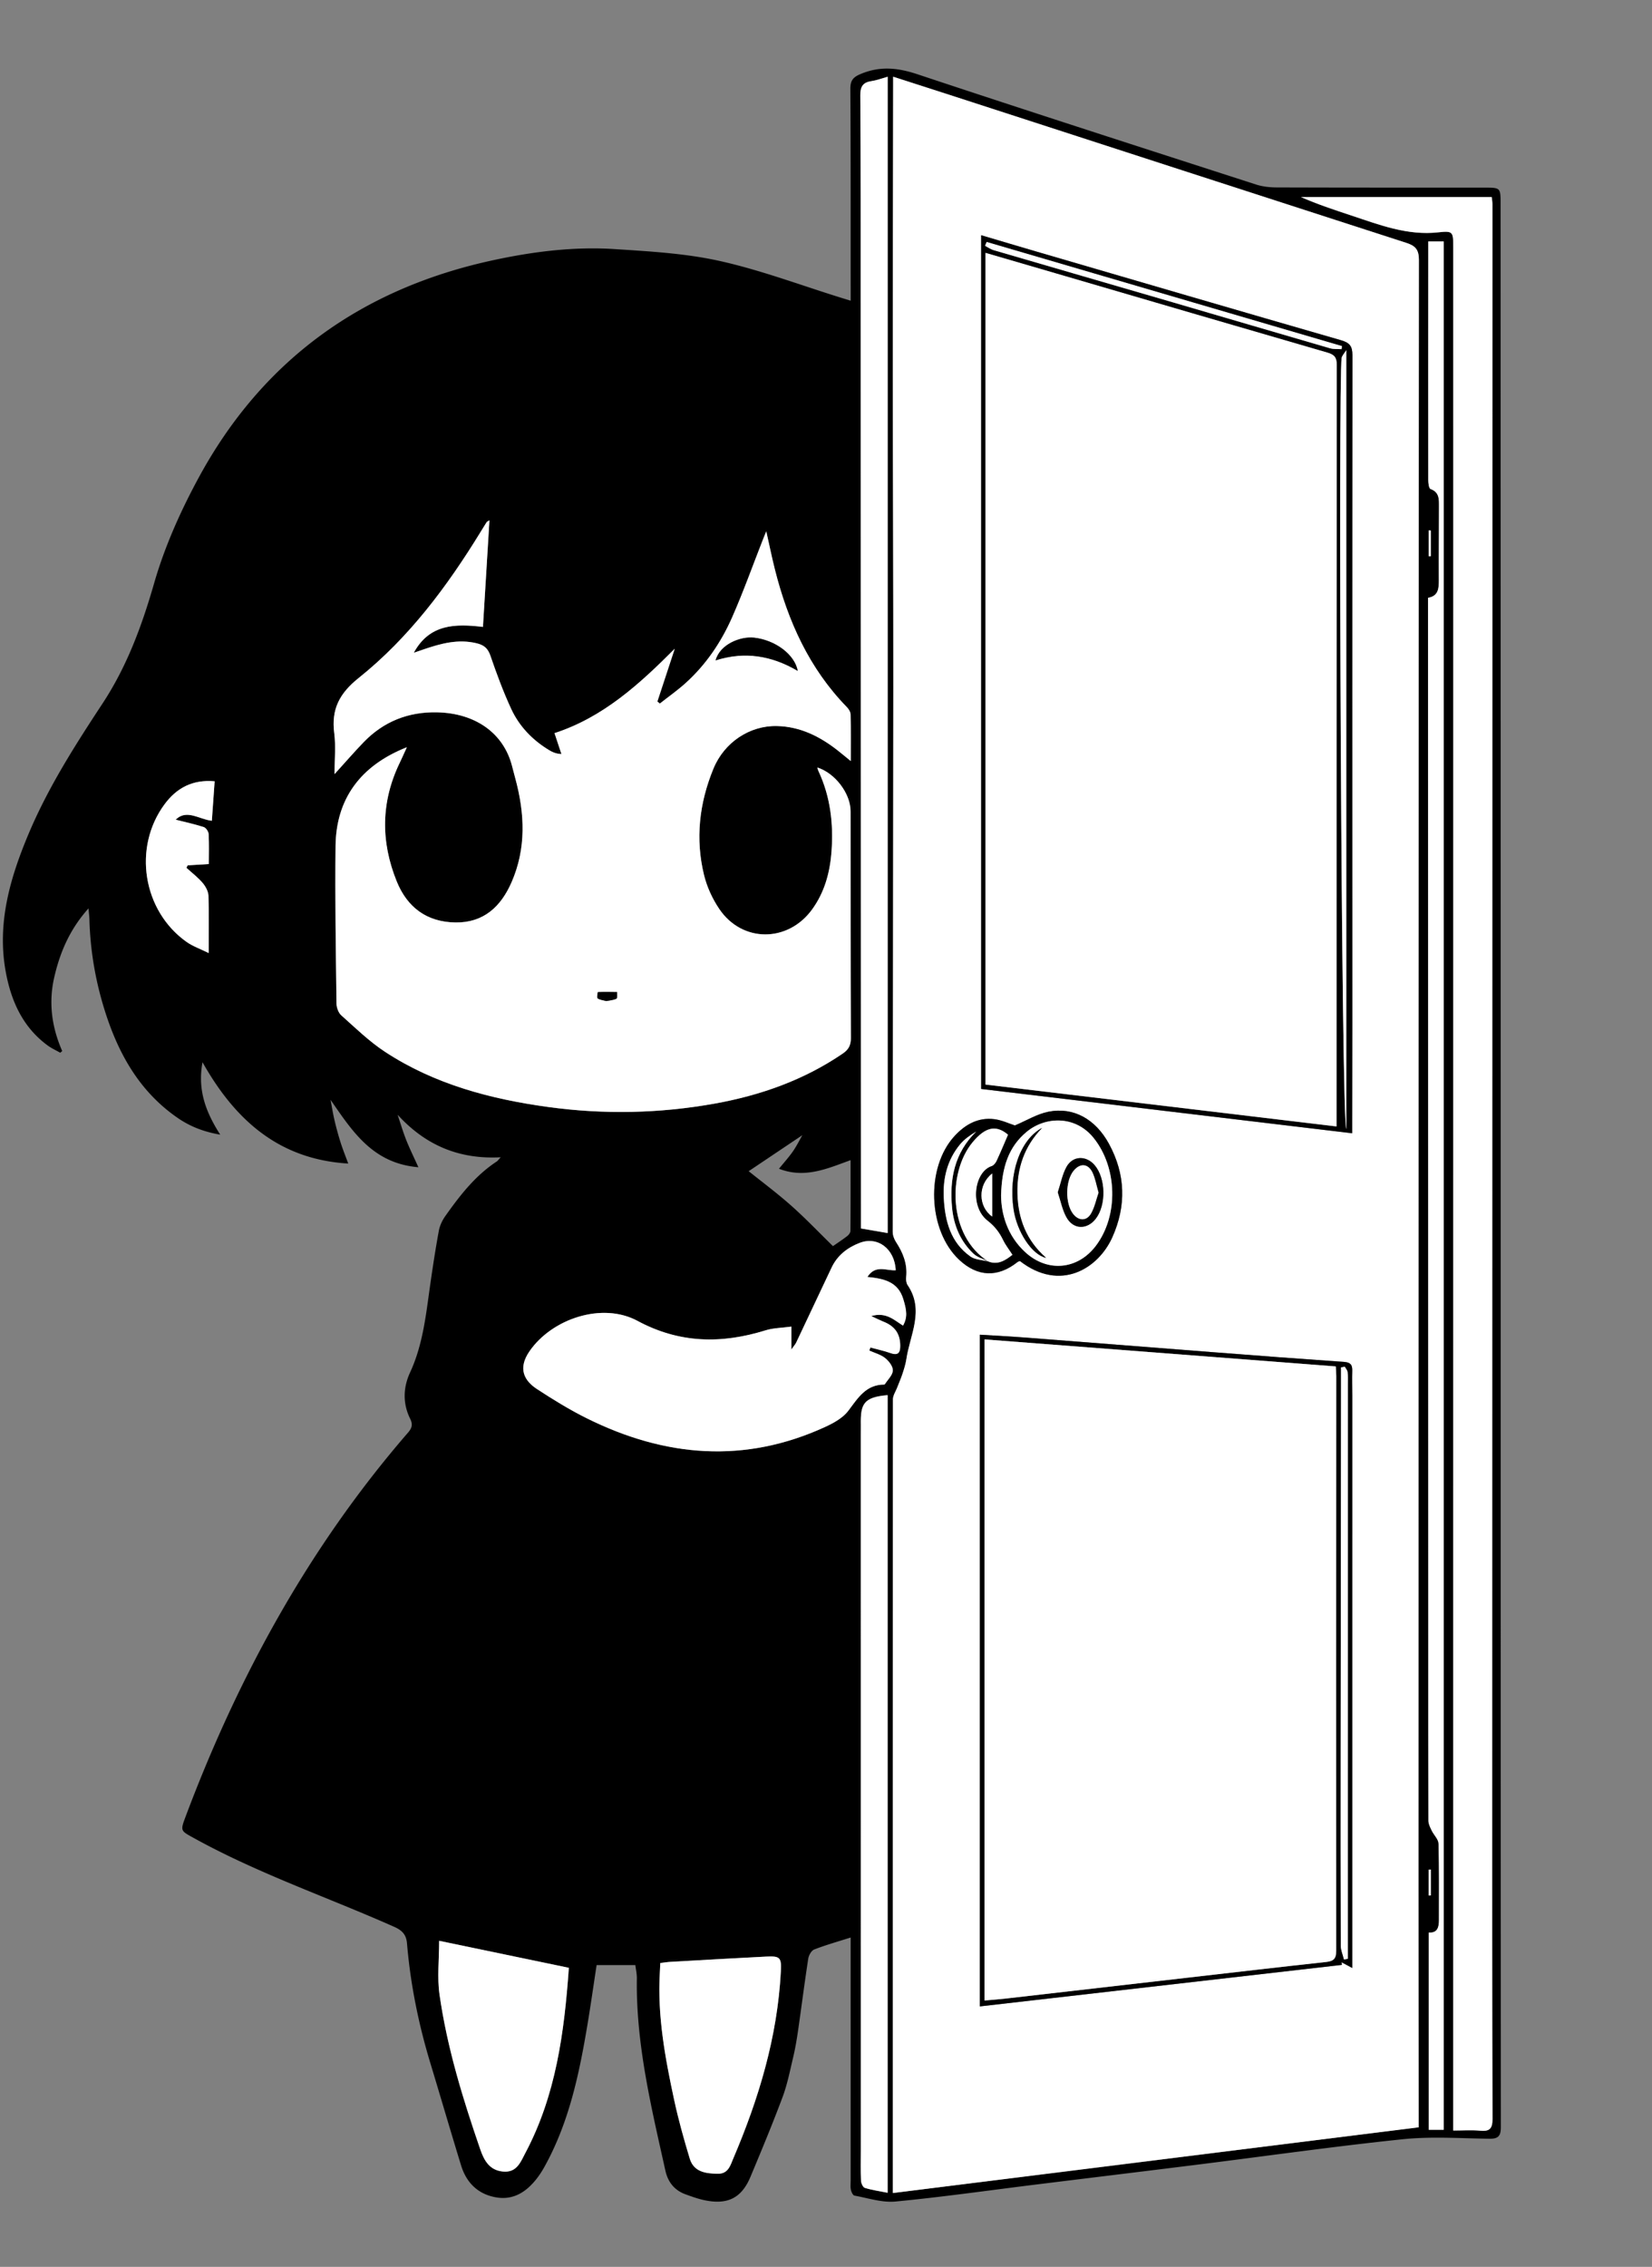 <svg xmlns="http://www.w3.org/2000/svg" xml:space="preserve" width="864" height="1185" viewBox="0 0 864 1185"><rect x="0" y="0" width="864" height="1185" fill="#808080" stroke="none"/><path fill-rule="evenodd" d="M444.899 1012.828c-6.829 2.177-13.06 3.913-19.053 6.252-1.473.575-2.854 3.017-3.125 4.777-1.953 12.645-3.557 25.342-5.389 38.005-.664 4.592-1.463 9.182-2.533 13.693-1.648 6.943-3.027 14.027-5.514 20.681-5.239 14.021-10.999 27.854-16.782 41.665-4.593 10.968-11.756 14.665-23.558 12.347-3.56-.699-7.035-1.949-10.458-3.197-5.791-2.112-9.168-6.412-10.489-12.369-7.354-33.15-15.456-66.188-14.921-100.515.036-2.28-.506-4.569-.789-6.94h-20.255c-1.632 10.649-3.113 21.147-4.867 31.601-4.308 25.674-9.675 51.045-22.56 74.11-1.133 2.027-2.408 4.002-3.829 5.836-5.311 6.85-12.006 11.371-21.012 9.932-9.587-1.532-15.799-7.546-18.625-16.756-5.462-17.806-10.68-35.688-16.079-53.513-6.195-20.448-10.412-41.28-12.207-62.576-.374-4.435-2.457-6.739-6.615-8.588-34.925-15.528-71.262-27.869-104.844-46.438-6.907-3.819-7.178-3.635-4.381-11.08 27.569-73.391 64.743-141.231 116.276-200.738 2.045-2.361 2.801-4.198 1.208-7.41-3.922-7.91-3.682-16.284-.025-24.172 6.787-14.641 8.313-30.382 10.554-46.017 1.345-9.386 2.768-18.767 4.495-28.087.496-2.674 1.791-5.4 3.375-7.639 7.622-10.767 15.677-21.174 26.923-28.549.496-.325.842-.881 2.043-2.178-22.019 1.16-39.48-6.436-53.919-22.243 1.477 4.385 2.783 8.838 4.477 13.137 1.745 4.43 3.868 8.711 6.388 14.306-23.835-1.99-34.463-18.688-45.935-35.245.677 3.552 1.236 7.132 2.063 10.648a158 158 0 0 0 3.156 11.55c1.144 3.611 2.572 7.133 4.032 11.122-35.891-2.154-58.967-22.323-76.212-52.963-2.725 14.774 1.871 26.244 9.248 37.856-8.666-1.491-15.75-4.274-22.268-8.767-18.821-12.972-29.808-31.413-36.943-52.557-5.622-16.657-8.735-33.777-9.188-51.369-.037-1.424-.239-2.843-.48-5.576-9.895 11.045-14.944 23.076-17.934 36.115-3.028 13.206-1.271 26.01 4.187 38.449l-1.028.884c-2.173-1.236-4.491-2.275-6.498-3.74-13.054-9.527-19.171-23.205-21.987-38.475-4.657-25.261 2.12-48.781 11.757-71.798 10.217-24.4 24.379-46.559 38.84-68.534 12.767-19.401 20.582-40.601 27.002-62.917 5.513-19.161 13.884-37.861 23.441-55.432 33.515-61.622 85.645-98.74 154.03-113.43 20.943-4.499 42.125-7.163 63.497-5.769 18.419 1.201 37.1 2.244 55.02 6.248 21.475 4.798 42.264 12.666 63.35 19.204 1.396.433 2.793.86 4.951 1.525v-6.226c-.02-34.83.05-69.661-.166-104.49-.029-4.674 1.599-6.285 5.878-8.005 10.029-4.032 19.149-3.001 29.276.366 58.89 19.582 117.979 38.568 177.041 57.628 3.408 1.1 7.176 1.501 10.778 1.513 36.163.121 72.327.095 108.49.102 8.564.001 8.599-.014 8.6 8.458.029 169.818.061 339.635.068 509.454.008 165.318-.026 330.638.069 495.957.003 4.583-1.316 6.123-5.955 6.062-15.152-.204-30.441-1.295-45.438.268-35.927 3.741-71.712 8.834-107.563 13.314-28.075 3.508-56.165 6.899-84.245 10.372-24.452 3.023-48.859 6.512-73.376 8.866-7.007.673-14.34-1.798-21.477-3.088-.808-.146-1.637-1.926-1.87-3.067-.327-1.603-.115-3.316-.115-4.983q-.005-60.245-.007-120.489zm22.218-972.721v3.923c-.066 50.653-.202 101.307-.182 151.96.021 54.488.297 108.976.268 163.463-.052 94.814-.262 189.63-.316 284.444-.002 1.805.742 3.841 1.742 5.375 3.645 5.591 6.021 11.431 5.302 18.284-.145 1.382.023 3.129.766 4.22 8.906 13.094 1.266 25.861-.664 38.718-.382 2.543-1.172 5.043-1.974 7.498-.813 2.489-1.882 4.895-2.82 7.344-.787 2.052-2.225 4.114-2.226 6.172-.102 136.476-.087 272.95-.082 409.426v5.454l275.031-34.348c0-2.437.001-4.408-.001-6.379-.036-43.492-.106-86.984-.104-130.477.014-279.783.023-559.566.228-839.349.004-5.478-1.953-7.382-6.649-8.897C656.946 101.607 578.5 76.14 500.043 50.71c-10.713-3.47-21.437-6.904-32.926-10.603M212.79 390.62c-24.66 9.725-36.992 27.405-37.281 51.478-.33 27.48.157 54.972.48 82.455.025 2.109.985 4.848 2.493 6.192 7.434 6.629 14.667 13.7 22.947 19.123 25.863 16.938 55.129 24.677 85.325 28.812 29.031 3.975 58.162 3.407 87.048-1.785 23.969-4.308 46.599-12.287 66.919-26.131 3.06-2.084 4.309-4.33 4.291-8.158-.175-39.491-.13-78.983-.151-118.476-.005-9.278-8.078-20.02-17.403-22.915.238.745.367 1.37.63 1.932 6.231 13.327 7.856 27.446 6.802 41.908-.798 10.927-3.586 21.312-10.176 30.375-12.625 17.362-36.553 17.445-48.531-.265-3.564-5.271-6.416-11.436-7.935-17.601-4.679-19.002-2.539-37.722 4.87-55.732 5.699-13.856 19.021-22.619 33.231-22.298 12.178.274 22.479 5.436 31.843 12.807 1.971 1.552 3.896 3.161 6.759 5.487 0-9.067.091-16.708-.089-24.342-.03-1.294-.959-2.819-1.918-3.803-19.785-20.286-30.912-45.085-37.707-72.138-1.564-6.225-2.844-12.521-4.483-19.803-.839 2.078-1.271 3.126-1.687 4.182-5.346 13.609-10.263 27.409-16.155 40.777-5.745 13.034-13.707 24.795-24.387 34.422-4.233 3.815-8.932 7.115-13.417 10.649l-1.297-1.059 9.083-27.597c-18.552 18.62-37.529 35.901-62.879 44.127l3.624 10.936c-2.774-.145-4.559-.914-6.212-1.903-8.806-5.269-15.793-12.453-20.074-21.701-4.176-9.021-7.631-18.405-10.867-27.814-1.319-3.834-3.333-5.544-7.13-6.473-9.735-2.379-18.779.104-27.815 3.185q-2.564.875-5.126 1.754c8.222-15.141 21.822-15.231 36.168-13.508l3.398-55.738c-.949.621-1.307.733-1.461.975-1.074 1.681-2.108 3.388-3.152 5.089-17.524 28.57-37.487 55.333-63.752 76.344-10.159 8.126-14.393 16.413-12.798 28.909.863 6.758.154 13.717.154 21.356 5.539-6.092 10.21-11.482 15.15-16.613 10.507-10.914 23.477-16.023 38.576-15.677 20.02.459 34.601 10.907 39.055 27.863.591 2.251 1.174 4.504 1.781 6.751 4.948 18.298 5.774 36.498-2.008 54.265-5.564 12.703-14.589 21.174-29.334 20.971-14.952-.206-25.208-7.878-30.718-21.504-8.399-20.769-8.281-41.492 1.548-61.892 1.114-2.316 2.149-4.672 3.768-8.198m547.237 723.101c5.129 0 9.629-.33 14.058.088 4.95.468 6.516-.985 6.499-6.227-.201-64.16-.163-128.322-.154-192.484.034-269.476.081-538.951.105-808.426 0-1.267-.245-2.533-.36-3.652h-99.737c8.679 3.81 17.482 6.701 26.277 9.62 14.819 4.918 29.394 10.616 45.628 8.802 7.603-.849 7.709-.177 7.711 7.696q.017 93.243.013 186.485l-.039 787.441zM413.879 693.477c-5.031.688-9.438.693-13.459 1.94-23.033 7.141-44.991 6.907-67.017-4.941-18.366-9.88-44.587-1.238-56.404 15.794-6.406 9.232-2.69 15.565 3.814 19.822 8.475 5.546 17.162 10.898 26.226 15.388 40.778 20.202 82.336 23.81 124.538 4.431 4.433-2.036 9.253-4.693 12.083-8.432 5.012-6.621 9.129-13.631 18.709-13.709.151-.001.368-.09.443-.208 1.495-2.363 4.026-4.688 4.14-7.124.1-2.151-2.074-4.964-4.019-6.511-2.324-1.85-5.472-2.663-8.263-3.925l.534-1.61c3.496.954 7.062 1.711 10.469 2.914 3.899 1.376 5.173.011 5.15-3.833-.035-6.188-2.72-10.168-8.731-12.566-1.796-.717-3.526-1.599-6.445-2.936 7.862-2.28 12.021 2.16 16.653 4.992 2.331-4.268 2.022-7.699.083-13.978-2.809-9.089-10.293-10.625-18.72-11.459 4.203-6.643 9.984-3.146 14.812-3.511-.573-11.21-9.435-17.923-18.868-14.303-6.377 2.447-11.632 6.494-14.657 12.862-6.21 13.07-12.347 26.175-18.547 39.249-.419.883-1.12 1.633-2.524 3.635zm50.382-653.352c-3.313.916-5.814 1.883-8.402 2.263-4.61.676-5.958 2.853-5.921 7.66.28 36.16.206 72.323.215 108.485.042 158.979.075 317.958.111 476.937v6.692l13.997 2.418zm290.79 1073.222V126.221h-8.054v8.619c-.02 38.663-.053 77.326-.007 115.989.002 1.667.316 4.486 1.199 4.808 4.665 1.697 4.398 5.45 4.403 9.084.017 12.831-.162 25.663-.076 38.493.029 4.436-.247 8.384-5.649 9.283l.001 3.373q.07 269.473.134 538.947c.008 32.33-.027 64.661.072 96.99.006 1.706.931 3.482 1.701 5.095 1.12 2.345 3.519 4.542 3.582 6.852.364 13.32.205 26.655.215 39.985.002 3.66-.729 6.787-5.332 6.507v103.102zM464.239 729.309c-12.755 1.021-14.188 4.864-14.023 15.321.029 1.832-.011 3.665-.011 5.497l.01 373.82c0 5.331-.134 10.668.094 15.988.058 1.332 1.016 3.463 2.008 3.77 3.738 1.152 7.662 1.702 11.923 2.56zm-234.566 285.239c0 9.917-1.073 19.171.199 28.09 3.953 27.724 12.185 54.422 21.279 80.845 2.022 5.876 4.842 11.08 12.046 11.696 7.164.613 9.117-5.096 11.629-9.839 15.939-30.098 20.295-62.915 22.681-96.682zm115.662 11.62c-.089 1.907-.148 3.539-.242 5.17-1.297 22.513 2.776 44.447 7.47 66.263 2.229 10.361 5.096 20.607 8.166 30.757 2.121 7.012 8.202 7.83 14.535 7.97 5.646.124 6.714-4.408 8.252-8.015 13.325-31.24 23.059-63.416 24.854-97.612.384-7.316-.257-8.265-7.565-7.899-16.785.838-33.563 1.815-50.344 2.765-1.624.09-3.235.373-5.126.601m-233.08-617.749c-11.581-1.033-19.929 3.52-26.238 12.086-16.643 22.598-11.345 55.663 11.565 71.876 3.214 2.274 7.093 3.608 11.573 5.827 0-11.031.198-20.507-.142-29.963-.083-2.304-1.51-4.907-3.069-6.732-2.48-2.903-5.59-5.27-8.434-7.862l.635-1.299 11.082-.675c0-5.437.172-10.573-.119-15.684-.074-1.297-1.379-3.261-2.533-3.633-4.878-1.571-9.914-2.658-14.689-3.871 5.702-5.686 12.341-.139 18.911.559zm279.307 203.816c6.853 5.508 14.852 11.451 22.275 18.042 7.581 6.732 14.598 14.101 21.801 21.132 2.323-1.617 4.957-3.329 7.436-5.243.804-.621 1.7-1.766 1.708-2.678.113-12.098.076-24.197.076-37.025-12.33 4.492-24.013 9.735-37.445 4.496 2.77-3.42 5.23-6.126 7.297-9.106 1.927-2.779 3.433-5.849 4.93-8.452-9.561 6.412-18.97 12.724-28.078 18.834m355.611 378.637 1.156-.033v-13.525l-1.156.027zm1.144-713.547-1.128-.04v13.479h1.128z" clip-rule="evenodd"/><path fill="#fff" fill-rule="evenodd" d="M467.117 40.107c11.489 3.699 22.213 7.133 32.926 10.604 78.457 25.43 156.902 50.897 235.393 76.228 4.696 1.516 6.653 3.419 6.649 8.897-.204 279.783-.214 559.565-.228 839.349-.003 43.492.067 86.984.104 130.477.002 1.971.001 3.942.001 6.379l-275.031 34.348v-5.454c-.005-136.476-.02-272.95.082-409.426.001-2.058 1.438-4.12 2.226-6.172.938-2.449 2.008-4.854 2.82-7.344.802-2.455 1.592-4.955 1.974-7.498 1.93-12.856 9.57-25.624.664-38.718-.742-1.091-.91-2.838-.766-4.22.72-6.854-1.657-12.693-5.302-18.284-1-1.534-1.744-3.57-1.742-5.375.055-94.814.265-189.63.316-284.444.029-54.488-.246-108.976-.268-163.463-.021-50.653.115-101.307.182-151.96.001-.981 0-1.962 0-3.924m46.023 82.857v446.285l194.053 23.16c0-2.71-.002-4.5.001-6.291.021-17.167.065-34.333.064-51.5-.012-116.333-.063-232.665.057-348.998.005-4.728-1.516-6.486-5.978-7.771-53.044-15.282-106.023-30.793-159.016-46.258-9.517-2.778-19.016-5.62-29.181-8.627m194.094 905.788v-7.755q.005-145.732.006-291.465c0-4.333-.146-8.669-.01-12.997.099-3.107-.968-4.373-4.257-4.6-22.597-1.559-45.183-3.273-67.766-5.016-32.71-2.521-65.413-5.134-98.124-7.651-8.073-.621-16.164-1.028-24.635-1.559v351.128l189.36-21.7-.17-1.382zm-176.445-440.42c-2.941-.937-6.752-2.786-10.731-3.284-8.408-1.053-15.167 2.697-20.764 8.746-15.26 16.491-14.043 49.428 2.38 64.775 9.587 8.958 20.167 9.358 30.471 1.175.362-.288.875-.386 1.274-.554 21.099 16.356 40.948 4 48.304-12.352 7.424-16.502 6.951-32.979-1.742-48.928-7.038-12.911-18.544-19.331-31.576-16.773-5.972 1.173-11.499 4.617-17.616 7.195M212.79 390.62c-1.619 3.526-2.654 5.882-3.771 8.2-9.829 20.4-9.947 41.123-1.548 61.892 5.51 13.626 15.766 21.298 30.718 21.504 14.745.203 23.77-8.268 29.334-20.971 7.783-17.768 6.956-35.967 2.008-54.265-.607-2.247-1.19-4.5-1.781-6.751-4.454-16.956-19.035-27.404-39.055-27.863-15.099-.346-28.069 4.763-38.576 15.677-4.94 5.131-9.611 10.521-15.15 16.613 0-7.639.709-14.598-.154-21.356-1.594-12.496 2.64-20.783 12.798-28.909 26.265-21.01 46.228-47.773 63.752-76.344 1.043-1.701 2.078-3.408 3.152-5.089.155-.242.513-.354 1.461-.975l-3.398 55.738c-14.347-1.723-27.946-1.632-36.168 13.508q2.562-.878 5.126-1.754c9.037-3.081 18.081-5.564 27.815-3.185 3.798.928 5.811 2.639 7.13 6.473 3.236 9.409 6.691 18.794 10.867 27.814 4.28 9.248 11.268 16.432 20.074 21.701 1.653.989 3.438 1.758 6.212 1.903l-3.624-10.936c25.35-8.227 44.328-25.507 62.879-44.127l-9.083 27.597 1.297 1.059c4.485-3.534 9.184-6.834 13.417-10.649 10.68-9.627 18.642-21.388 24.387-34.422 5.893-13.369 10.81-27.168 16.155-40.777.415-1.056.848-2.104 1.687-4.182 1.64 7.282 2.919 13.578 4.483 19.803 6.795 27.053 17.922 51.853 37.707 72.138.959.984 1.888 2.508 1.918 3.803.18 7.634.089 15.275.089 24.342-2.862-2.326-4.788-3.935-6.759-5.487-9.364-7.371-19.665-12.532-31.843-12.807-14.211-.321-27.532 8.442-33.231 22.298-7.409 18.01-9.549 36.73-4.87 55.732 1.519 6.165 4.37 12.33 7.935 17.601 11.979 17.71 35.906 17.627 48.531.265 6.59-9.063 9.378-19.448 10.176-30.375 1.055-14.462-.57-28.582-6.802-41.908-.263-.562-.392-1.187-.63-1.932 9.325 2.895 17.398 13.637 17.403 22.915.021 39.492-.023 78.984.151 118.476.018 3.828-1.231 6.074-4.291 8.158-20.32 13.844-42.95 21.823-66.919 26.131-28.887 5.192-58.018 5.76-87.048 1.785-30.196-4.135-59.462-11.874-85.325-28.812-8.28-5.423-15.513-12.494-22.947-19.123-1.508-1.345-2.468-4.083-2.493-6.192-.323-27.483-.81-54.975-.48-82.455.292-24.075 12.624-41.755 37.284-51.48m161.486-45.431c15.146-4.81 29.269-2.55 42.935 5.512-1.597-8.668-11.887-16.17-22.854-17.354-7.289-.787-17.883 3.573-20.081 11.842M317.1 523.295c1.914-.393 3.795-.475 5.32-1.255.542-.277.221-2.246.293-3.443-3.337-.043-6.676-.127-10.004.021-.131.006-.639 2.941-.148 3.265 1.278.843 3.015.993 4.539 1.412" clip-rule="evenodd"/><path fill="#fff" fill-rule="evenodd" d="M760.027 1113.721v-10.657q.021-393.72.039-787.441.004-93.243-.013-186.485c-.002-7.873-.108-8.545-7.711-7.696-16.234 1.813-30.809-3.884-45.628-8.802-8.795-2.918-17.599-5.81-26.277-9.62h99.737c.115 1.119.36 2.385.36 3.652-.024 269.476-.071 538.951-.105 808.426-.009 64.162-.047 128.324.154 192.484.017 5.241-1.549 6.694-6.499 6.227-4.428-.418-8.928-.088-14.057-.088M413.879 693.477v11.982c1.404-2.002 2.105-2.752 2.524-3.635 6.2-13.074 12.337-26.179 18.547-39.249 3.025-6.368 8.28-10.415 14.657-12.862 9.434-3.62 18.295 3.093 18.868 14.303-4.827.365-10.608-3.132-14.812 3.511 8.427.834 15.911 2.37 18.72 11.459 1.939 6.278 2.248 9.71-.083 13.978-4.632-2.832-8.791-7.272-16.653-4.992 2.919 1.337 4.649 2.219 6.445 2.936 6.012 2.398 8.696 6.379 8.731 12.566.022 3.844-1.251 5.209-5.15 3.833-3.407-1.203-6.973-1.96-10.469-2.914l-.534 1.61c2.791 1.262 5.938 2.075 8.263 3.925 1.944 1.547 4.118 4.359 4.019 6.511-.113 2.436-2.645 4.761-4.14 7.124-.075.118-.292.207-.443.208-9.58.078-13.697 7.088-18.709 13.709-2.83 3.738-7.65 6.396-12.083 8.432-42.202 19.379-83.76 15.771-124.538-4.431-9.064-4.489-17.751-9.842-26.226-15.388-6.505-4.257-10.221-10.59-3.814-19.822 11.817-17.032 38.038-25.674 56.404-15.794 22.025 11.849 43.983 12.082 67.017 4.941 4.021-1.248 8.428-1.253 13.459-1.941m50.382-653.352V644.58l-13.997-2.418v-6.692c-.036-158.979-.069-317.958-.111-476.937-.009-36.162.065-72.325-.215-108.485-.037-4.807 1.311-6.984 5.921-7.66 2.587-.379 5.089-1.346 8.402-2.263" clip-rule="evenodd"/><path fill="#fff" fill-rule="evenodd" d="M755.051 1113.347h-7.811v-103.102c4.604.28 5.334-2.847 5.332-6.507-.01-13.33.149-26.665-.215-39.985-.063-2.31-2.462-4.507-3.582-6.852-.771-1.612-1.695-3.389-1.701-5.095-.1-32.329-.064-64.66-.072-96.99q-.065-269.474-.134-538.947l-.001-3.373c5.402-.899 5.679-4.848 5.649-9.283-.086-12.83.093-25.662.076-38.493-.005-3.634.262-7.387-4.403-9.084-.883-.321-1.197-3.141-1.199-4.808-.046-38.663-.013-77.326.007-115.989v-8.619h8.054zM464.239 729.309v416.956c-4.261-.857-8.185-1.407-11.923-2.56-.992-.307-1.95-2.438-2.008-3.77-.228-5.32-.094-10.657-.094-15.988l-.01-373.82c0-1.832.04-3.665.011-5.497-.163-10.457 1.269-14.301 14.024-15.321m-234.566 285.239 67.834 14.11c-2.385 33.767-6.741 66.584-22.681 96.682-2.512 4.743-4.465 10.452-11.629 9.839-7.204-.616-10.024-5.82-12.046-11.696-9.094-26.423-17.326-53.121-21.279-80.845-1.271-8.919-.199-18.173-.199-28.09m115.662 11.62c1.891-.228 3.502-.511 5.125-.603 16.78-.949 33.559-1.927 50.344-2.765 7.309-.365 7.949.583 7.565 7.899-1.795 34.196-11.528 66.372-24.854 97.612-1.538 3.606-2.605 8.139-8.252 8.015-6.333-.14-12.414-.958-14.535-7.97-3.07-10.149-5.938-20.396-8.166-30.757-4.693-21.815-8.767-43.75-7.47-66.263.095-1.629.154-3.261.243-5.168m-233.08-617.749-1.457 20.629c-6.57-.697-13.209-6.244-18.911-.559 4.776 1.213 9.811 2.3 14.689 3.871 1.154.372 2.459 2.336 2.533 3.633.291 5.11.119 10.247.119 15.684l-11.082.675-.635 1.299c2.844 2.593 5.954 4.959 8.434 7.862 1.559 1.825 2.986 4.429 3.069 6.732.34 9.456.142 18.932.142 29.963-4.48-2.219-8.359-3.553-11.573-5.827-22.91-16.214-28.208-49.278-11.565-71.876 6.309-8.566 14.657-13.118 26.237-12.086" clip-rule="evenodd"/><path fill="#fff" fill-rule="evenodd" d="M747.173 990.872v-13.531l1.156-.027v13.525zm1.144-713.547v13.439h-1.128v-13.479z" clip-rule="evenodd"/><path fill-rule="evenodd" d="M513.14 122.964c10.165 3.007 19.664 5.85 29.182 8.627 52.992 15.465 105.972 30.976 159.016 46.258 4.462 1.285 5.982 3.043 5.978 7.771-.12 116.333-.068 232.665-.057 348.998.001 17.167-.043 34.333-.064 51.5-.003 1.791-.001 3.581-.001 6.291l-194.053-23.16zm2.283 9.222v434.765l183.58 21.889v-5.217c.009-130.964-.002-261.927.123-392.891.004-3.921-1.286-5.367-4.904-6.414-47.251-13.678-94.456-27.516-141.674-41.31-12.083-3.529-24.17-7.046-37.125-10.822m188.69 50.84c-1.16 1.904-2.23 2.928-2.431 4.101-1.834 10.727-.125 399.562 2.431 403.059zm-2.47-.499.185-1.605-185.806-54.43-.827 2.002c1.486.77 2.895 1.81 4.472 2.27 31.238 9.129 62.505 18.165 93.749 27.274 27.413 7.993 54.8 16.078 82.226 24.029 1.885.548 3.995.325 6.001.46m5.591 846.225-5.595-2.996.17 1.382-189.36 21.7V697.71c8.471.53 16.562.938 24.635 1.559 32.711 2.518 65.414 5.13 98.124 7.651 22.583 1.742 45.169 3.457 67.766 5.016 3.289.227 4.355 1.492 4.257 4.6-.137 4.328.01 8.664.01 12.997q0 145.732-.006 291.465zm-192.332 17.017c4.344-.403 7.992-.676 11.624-1.091 31.079-3.552 62.153-7.137 93.23-10.699 24.637-2.824 49.268-5.695 73.919-8.381 3.903-.425 5.172-1.795 5.169-5.874-.079-100.132-.008-200.265.024-300.396.001-1.605-.156-3.211-.251-5.036l-183.716-14.129zm188.407-331.323-1.947.361c0 3.73.003 7.462-.001 11.193-.065 63.333-.144 126.665-.195 189.998-.027 33.667-.047 67.333.063 100.999.008 2.438 1.102 4.871 1.69 7.306l1.979-.339v-8.239q.013-145.999.021-291.998c0-2.166.112-4.35-.131-6.491-.112-.973-.964-1.862-1.479-2.79m-172.52-126.114c6.117-2.578 11.644-6.022 17.615-7.194 13.032-2.558 24.538 3.862 31.576 16.773 8.693 15.949 9.166 32.426 1.742 48.928-7.355 16.352-27.205 28.708-48.304 12.352-.399.168-.912.266-1.274.554-10.304 8.184-20.884 7.783-30.471-1.175-16.423-15.348-17.64-48.284-2.38-64.775 5.597-6.049 12.355-9.799 20.764-8.746 3.98.497 7.791 2.347 10.732 3.283m-14.033 71.049c5.072 2.003 8.877-.401 12.746-3.445-1.749-2.709-3.617-5.065-4.896-7.707-1.958-4.046-4.39-7.209-8.131-10.124-9.464-7.374-7.062-25.513 2.159-28.561 1.042-.344 2.048-1.582 2.546-2.649 2.095-4.489 3.989-9.071 6.006-13.731-6.246-5.324-11.874-4.054-18.547 3.989-13.039 15.716-12.888 48.763 8.123 62.22-2.578-1.311-5.636-2.115-7.646-4.023-6.786-6.436-10.28-14.688-11.17-23.905-1.444-14.965 1.196-28.745 12.603-39.919-3.195 1.938-6.193 4-8.426 6.697-6.697 8.091-9.046 17.758-8.518 28.015.616 11.962 3.511 23.232 13.989 30.623 2.436 1.716 6.076 1.725 9.162 2.52m6.805-34.517c.075 9.513 3.083 21.004 12.792 29.836 11.586 10.539 27.273 9.041 36.733-3.405 11.991-15.775 11.327-40.875-1.068-56.366-9.641-12.048-25.4-11.299-35.091-3.244-9.366 7.785-12.942 18.247-13.366 33.179m-4.642 11.077v-22.498c-7.662 5.99-7.269 17.375 0 22.498M374.276 345.189c2.197-8.27 12.792-12.629 20.081-11.842 10.967 1.184 21.257 8.686 22.854 17.354-13.666-8.062-27.788-10.321-42.935-5.512M317.1 523.295c-1.523-.419-3.261-.569-4.539-1.413-.49-.323.018-3.259.148-3.265 3.328-.147 6.667-.063 10.004-.021-.072 1.197.249 3.166-.293 3.443-1.525.781-3.406.863-5.32 1.256" clip-rule="evenodd"/><path fill="#fff" fill-rule="evenodd" d="M515.423 132.186c12.955 3.776 25.042 7.292 37.125 10.822 47.218 13.794 94.423 27.632 141.674 41.31 3.618 1.047 4.908 2.493 4.904 6.414-.125 130.963-.114 261.927-.123 392.891v5.217l-183.58-21.889zm188.69 50.84v407.16c-2.556-3.497-4.265-392.332-2.431-403.059.201-1.173 1.271-2.197 2.431-4.101m-2.47-.499c-2.006-.135-4.115.088-6.002-.459-27.426-7.952-54.813-16.037-82.226-24.029-31.244-9.109-62.511-18.145-93.749-27.274-1.577-.46-2.985-1.5-4.472-2.27l.827-2.002 185.806 54.43zm-186.741 863.242V700.163l183.716 14.129c.095 1.825.252 3.431.251 5.036-.032 100.132-.104 200.265-.024 300.396.003 4.079-1.266 5.449-5.169 5.874-24.651 2.686-49.282 5.557-73.919 8.381-31.077 3.563-62.151 7.147-93.23 10.699-3.632.415-7.281.687-11.625 1.091m188.407-331.323c.516.928 1.367 1.816 1.479 2.79.243 2.142.131 4.325.131 6.491q-.008 145.999-.021 291.998v8.239l-1.979.339c-.589-2.435-1.683-4.868-1.69-7.306-.109-33.666-.09-67.332-.063-100.999.052-63.333.13-126.665.195-189.998.004-3.731.001-7.463.001-11.193zm-179.748-89.582c.425-14.933 4-25.395 13.366-33.18 9.69-8.055 25.45-8.804 35.091 3.244 12.396 15.491 13.06 40.591 1.068 56.366-9.46 12.446-25.147 13.944-36.733 3.405-9.709-8.831-12.717-20.322-12.792-29.835m29.674-1.591c1.532 4.559 2.384 9.242 4.591 13.164 3.593 6.387 10.73 6.446 15.219.69 5.595-7.177 5.306-21.235-.579-28.082-4.383-5.1-11.392-4.963-14.646.892-2.189 3.936-3.024 8.624-4.585 13.336m-8.208-33.672c-11.521 6.142-17.638 23.899-14.941 42.43 1.732 11.903 9.627 23.94 17.018 25.506-10.38-9.05-14.741-20.58-15.03-33.742-.288-13.03 3.598-24.656 12.953-34.194" clip-rule="evenodd"/><path fill="#fff" fill-rule="evenodd" d="M516.769 659.37c-21.017-13.455-21.168-46.502-8.129-62.218 6.673-8.043 12.301-9.313 18.547-3.989-2.017 4.66-3.911 9.242-6.006 13.731-.498 1.067-1.504 2.306-2.546 2.649-9.221 3.048-11.623 21.187-2.159 28.561 3.741 2.915 6.173 6.078 8.131 10.124 1.278 2.642 3.146 4.998 4.896 7.707-3.869 3.044-7.674 5.448-12.746 3.445z" clip-rule="evenodd"/><path fill="#fff" fill-rule="evenodd" d="M516.756 659.381c-3.086-.795-6.726-.804-9.161-2.521-10.479-7.391-13.373-18.661-13.989-30.623-.528-10.257 1.82-19.924 8.518-28.015 2.232-2.697 5.23-4.76 8.426-6.697-11.406 11.174-14.047 24.954-12.603 39.919.89 9.218 4.384 17.47 11.17 23.905 2.011 1.908 5.068 2.713 7.649 4.022.003-.001-.01.01-.01.01" clip-rule="evenodd"/><path fill="#fff" fill-rule="evenodd" d="M518.919 635.941c-7.269-5.123-7.662-16.509 0-22.498z" clip-rule="evenodd"/><path fill-rule="evenodd" d="M553.235 623.273c1.561-4.713 2.396-9.4 4.584-13.336 3.255-5.854 10.264-5.991 14.646-.892 5.885 6.847 6.174 20.905.579 28.082-4.488 5.756-11.626 5.696-15.219-.69-2.206-3.921-3.057-8.605-4.59-13.164m21.297.183c-1.127-3.881-1.691-7.38-3.142-10.462-2.266-4.816-6.484-5.09-9.848-1.026-4.368 5.278-4.526 17.159-.3 22.581 2.881 3.696 7.032 3.879 9.365-.205 1.913-3.345 2.695-7.335 3.925-10.888m-29.505-33.855c-9.355 9.538-13.241 21.164-12.954 34.193.289 13.162 4.65 24.692 15.03 33.742-7.391-1.565-15.285-13.603-17.018-25.506-2.695-18.53 3.421-36.288 14.942-42.429" clip-rule="evenodd"/><path fill="#fff" fill-rule="evenodd" d="M574.532 623.456c-1.23 3.553-2.013 7.543-3.924 10.888-2.333 4.084-6.484 3.901-9.365.205-4.227-5.422-4.068-17.303.3-22.581 3.363-4.063 7.582-3.79 9.848 1.026 1.45 3.082 2.014 6.581 3.141 10.462" clip-rule="evenodd"/></svg>